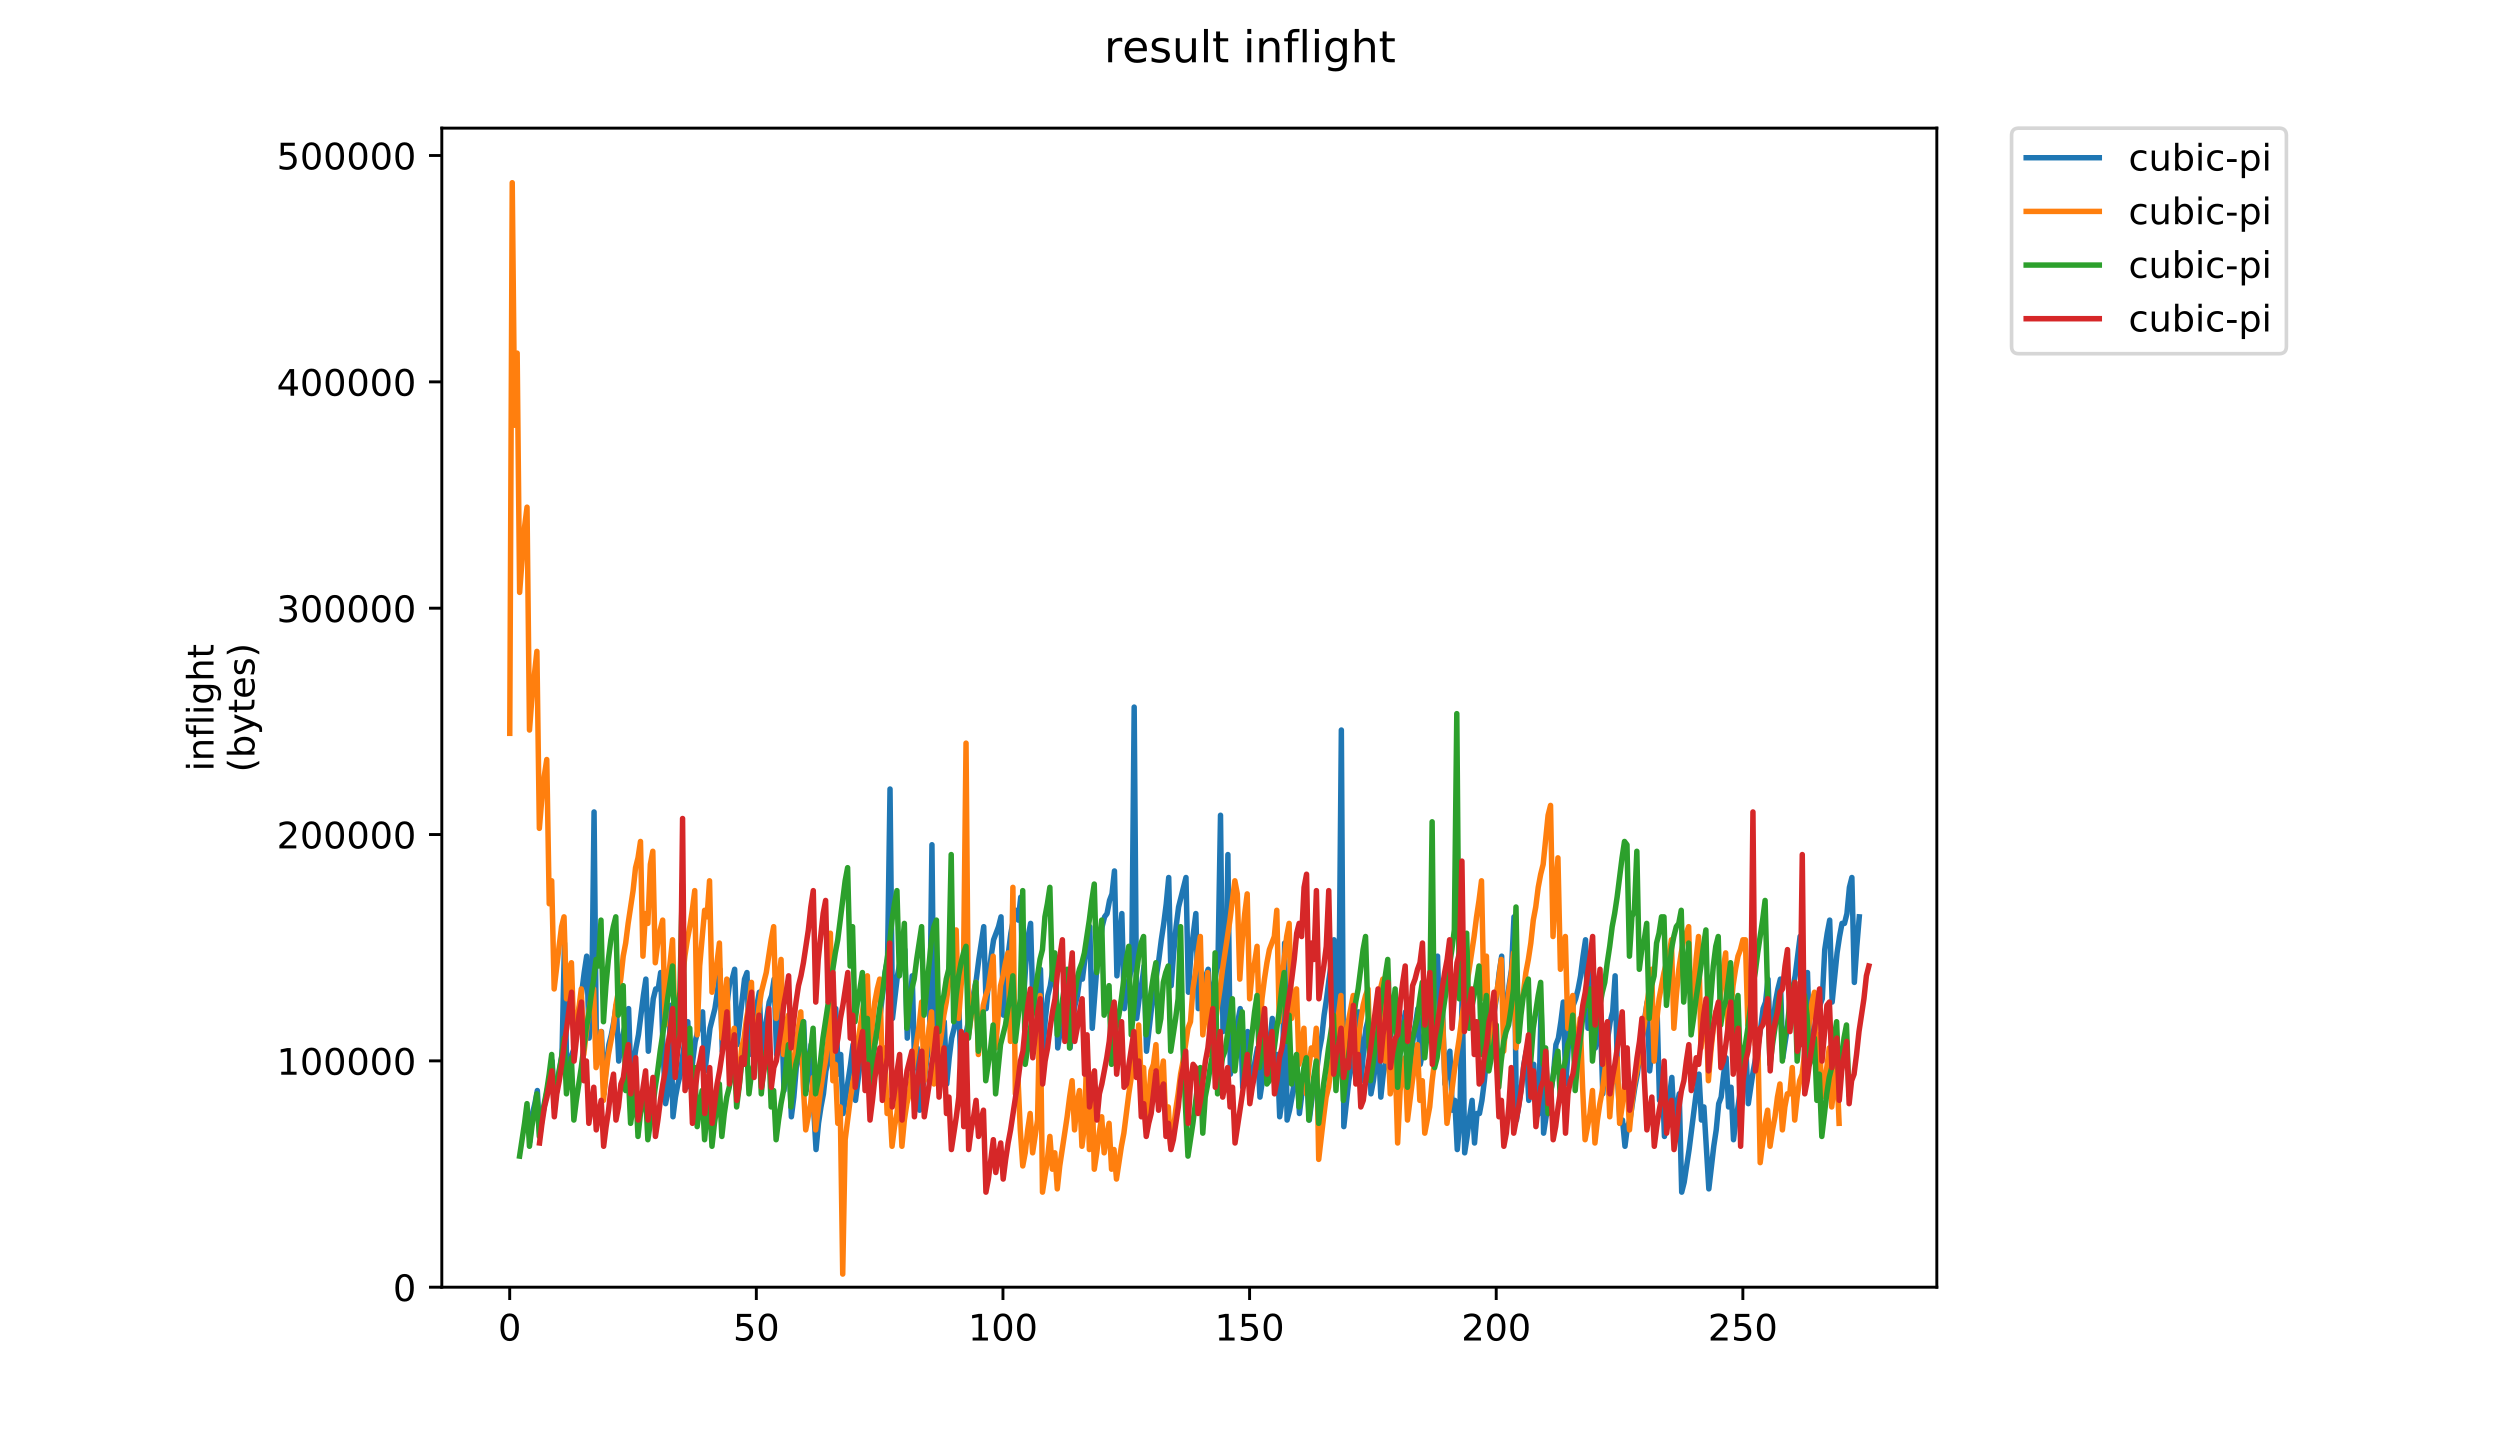 <?xml version="1.0" encoding="utf-8" standalone="no"?>
<!DOCTYPE svg PUBLIC "-//W3C//DTD SVG 1.1//EN"
  "http://www.w3.org/Graphics/SVG/1.1/DTD/svg11.dtd">
<!-- Created with matplotlib (https://matplotlib.org/) -->
<svg height="396pt" version="1.1" viewBox="0 0 684 396" width="684pt" xmlns="http://www.w3.org/2000/svg" xmlns:xlink="http://www.w3.org/1999/xlink">
 <defs>
  <style type="text/css">
*{stroke-linecap:butt;stroke-linejoin:round;}
  </style>
 </defs>
 <g id="figure_1">
  <g id="patch_1">
   <path d="M 0 396 
L 684 396 
L 684 0 
L 0 0 
z
" style="fill:#ffffff;"/>
  </g>
  <g id="axes_1">
   <g id="patch_2">
    <path d="M 120.879 352.174 
L 529.913 352.174 
L 529.913 35.062 
L 120.879 35.062 
z
" style="fill:#ffffff;"/>
   </g>
   <g id="matplotlib.axis_1">
    <g id="xtick_1">
     <g id="line2d_1">
      <defs>
       <path d="M 0 0 
L 0 3.5 
" id="m19ca9f4dc2" style="stroke:#000000;stroke-width:0.8;"/>
      </defs>
      <g>
       <use style="stroke:#000000;stroke-width:0.8;" x="139.454" xlink:href="#m19ca9f4dc2" y="352.174"/>
      </g>
     </g>
     <g id="text_1">
      <!-- 0 -->
      <defs>
       <path d="M 31.781 66.406 
Q 24.172 66.406 20.328 58.906 
Q 16.5 51.422 16.5 36.375 
Q 16.5 21.391 20.328 13.891 
Q 24.172 6.391 31.781 6.391 
Q 39.453 6.391 43.281 13.891 
Q 47.125 21.391 47.125 36.375 
Q 47.125 51.422 43.281 58.906 
Q 39.453 66.406 31.781 66.406 
z
M 31.781 74.219 
Q 44.047 74.219 50.516 64.516 
Q 56.984 54.828 56.984 36.375 
Q 56.984 17.969 50.516 8.266 
Q 44.047 -1.422 31.781 -1.422 
Q 19.531 -1.422 13.062 8.266 
Q 6.594 17.969 6.594 36.375 
Q 6.594 54.828 13.062 64.516 
Q 19.531 74.219 31.781 74.219 
z
" id="DejaVuSans-48"/>
      </defs>
      <g transform="translate(136.272 366.773)scale(0.1 -0.1)">
       <use xlink:href="#DejaVuSans-48"/>
      </g>
     </g>
    </g>
    <g id="xtick_2">
     <g id="line2d_2">
      <g>
       <use style="stroke:#000000;stroke-width:0.8;" x="206.932" xlink:href="#m19ca9f4dc2" y="352.174"/>
      </g>
     </g>
     <g id="text_2">
      <!-- 50 -->
      <defs>
       <path d="M 10.797 72.906 
L 49.516 72.906 
L 49.516 64.594 
L 19.828 64.594 
L 19.828 46.734 
Q 21.969 47.469 24.109 47.828 
Q 26.266 48.188 28.422 48.188 
Q 40.625 48.188 47.75 41.5 
Q 54.891 34.812 54.891 23.391 
Q 54.891 11.625 47.562 5.094 
Q 40.234 -1.422 26.906 -1.422 
Q 22.312 -1.422 17.547 -0.641 
Q 12.797 0.141 7.719 1.703 
L 7.719 11.625 
Q 12.109 9.234 16.797 8.062 
Q 21.484 6.891 26.703 6.891 
Q 35.156 6.891 40.078 11.328 
Q 45.016 15.766 45.016 23.391 
Q 45.016 31 40.078 35.438 
Q 35.156 39.891 26.703 39.891 
Q 22.75 39.891 18.812 39.016 
Q 14.891 38.141 10.797 36.281 
z
" id="DejaVuSans-53"/>
      </defs>
      <g transform="translate(200.569 366.773)scale(0.1 -0.1)">
       <use xlink:href="#DejaVuSans-53"/>
       <use x="63.623" xlink:href="#DejaVuSans-48"/>
      </g>
     </g>
    </g>
    <g id="xtick_3">
     <g id="line2d_3">
      <g>
       <use style="stroke:#000000;stroke-width:0.8;" x="274.41" xlink:href="#m19ca9f4dc2" y="352.174"/>
      </g>
     </g>
     <g id="text_3">
      <!-- 100 -->
      <defs>
       <path d="M 12.406 8.297 
L 28.516 8.297 
L 28.516 63.922 
L 10.984 60.406 
L 10.984 69.391 
L 28.422 72.906 
L 38.281 72.906 
L 38.281 8.297 
L 54.391 8.297 
L 54.391 0 
L 12.406 0 
z
" id="DejaVuSans-49"/>
      </defs>
      <g transform="translate(264.866 366.773)scale(0.1 -0.1)">
       <use xlink:href="#DejaVuSans-49"/>
       <use x="63.623" xlink:href="#DejaVuSans-48"/>
       <use x="127.246" xlink:href="#DejaVuSans-48"/>
      </g>
     </g>
    </g>
    <g id="xtick_4">
     <g id="line2d_4">
      <g>
       <use style="stroke:#000000;stroke-width:0.8;" x="341.888" xlink:href="#m19ca9f4dc2" y="352.174"/>
      </g>
     </g>
     <g id="text_4">
      <!-- 150 -->
      <g transform="translate(332.344 366.773)scale(0.1 -0.1)">
       <use xlink:href="#DejaVuSans-49"/>
       <use x="63.623" xlink:href="#DejaVuSans-53"/>
       <use x="127.246" xlink:href="#DejaVuSans-48"/>
      </g>
     </g>
    </g>
    <g id="xtick_5">
     <g id="line2d_5">
      <g>
       <use style="stroke:#000000;stroke-width:0.8;" x="409.366" xlink:href="#m19ca9f4dc2" y="352.174"/>
      </g>
     </g>
     <g id="text_5">
      <!-- 200 -->
      <defs>
       <path d="M 19.188 8.297 
L 53.609 8.297 
L 53.609 0 
L 7.328 0 
L 7.328 8.297 
Q 12.938 14.109 22.625 23.891 
Q 32.328 33.688 34.812 36.531 
Q 39.547 41.844 41.422 45.531 
Q 43.312 49.219 43.312 52.781 
Q 43.312 58.594 39.234 62.25 
Q 35.156 65.922 28.609 65.922 
Q 23.969 65.922 18.812 64.312 
Q 13.672 62.703 7.812 59.422 
L 7.812 69.391 
Q 13.766 71.781 18.938 73 
Q 24.125 74.219 28.422 74.219 
Q 39.75 74.219 46.484 68.547 
Q 53.219 62.891 53.219 53.422 
Q 53.219 48.922 51.531 44.891 
Q 49.859 40.875 45.406 35.406 
Q 44.188 33.984 37.641 27.219 
Q 31.109 20.453 19.188 8.297 
z
" id="DejaVuSans-50"/>
      </defs>
      <g transform="translate(399.823 366.773)scale(0.1 -0.1)">
       <use xlink:href="#DejaVuSans-50"/>
       <use x="63.623" xlink:href="#DejaVuSans-48"/>
       <use x="127.246" xlink:href="#DejaVuSans-48"/>
      </g>
     </g>
    </g>
    <g id="xtick_6">
     <g id="line2d_6">
      <g>
       <use style="stroke:#000000;stroke-width:0.8;" x="476.845" xlink:href="#m19ca9f4dc2" y="352.174"/>
      </g>
     </g>
     <g id="text_6">
      <!-- 250 -->
      <g transform="translate(467.301 366.773)scale(0.1 -0.1)">
       <use xlink:href="#DejaVuSans-50"/>
       <use x="63.623" xlink:href="#DejaVuSans-53"/>
       <use x="127.246" xlink:href="#DejaVuSans-48"/>
      </g>
     </g>
    </g>
   </g>
   <g id="matplotlib.axis_2">
    <g id="ytick_1">
     <g id="line2d_7">
      <defs>
       <path d="M 0 0 
L -3.5 0 
" id="m61879810d5" style="stroke:#000000;stroke-width:0.8;"/>
      </defs>
      <g>
       <use style="stroke:#000000;stroke-width:0.8;" x="120.879" xlink:href="#m61879810d5" y="352.174"/>
      </g>
     </g>
     <g id="text_7">
      <!-- 0 -->
      <g transform="translate(107.516 355.973)scale(0.1 -0.1)">
       <use xlink:href="#DejaVuSans-48"/>
      </g>
     </g>
    </g>
    <g id="ytick_2">
     <g id="line2d_8">
      <g>
       <use style="stroke:#000000;stroke-width:0.8;" x="120.879" xlink:href="#m61879810d5" y="290.249"/>
      </g>
     </g>
     <g id="text_8">
      <!-- 100000 -->
      <g transform="translate(75.704 294.048)scale(0.1 -0.1)">
       <use xlink:href="#DejaVuSans-49"/>
       <use x="63.623" xlink:href="#DejaVuSans-48"/>
       <use x="127.246" xlink:href="#DejaVuSans-48"/>
       <use x="190.869" xlink:href="#DejaVuSans-48"/>
       <use x="254.492" xlink:href="#DejaVuSans-48"/>
       <use x="318.115" xlink:href="#DejaVuSans-48"/>
      </g>
     </g>
    </g>
    <g id="ytick_3">
     <g id="line2d_9">
      <g>
       <use style="stroke:#000000;stroke-width:0.8;" x="120.879" xlink:href="#m61879810d5" y="228.323"/>
      </g>
     </g>
     <g id="text_9">
      <!-- 200000 -->
      <g transform="translate(75.704 232.122)scale(0.1 -0.1)">
       <use xlink:href="#DejaVuSans-50"/>
       <use x="63.623" xlink:href="#DejaVuSans-48"/>
       <use x="127.246" xlink:href="#DejaVuSans-48"/>
       <use x="190.869" xlink:href="#DejaVuSans-48"/>
       <use x="254.492" xlink:href="#DejaVuSans-48"/>
       <use x="318.115" xlink:href="#DejaVuSans-48"/>
      </g>
     </g>
    </g>
    <g id="ytick_4">
     <g id="line2d_10">
      <g>
       <use style="stroke:#000000;stroke-width:0.8;" x="120.879" xlink:href="#m61879810d5" y="166.397"/>
      </g>
     </g>
     <g id="text_10">
      <!-- 300000 -->
      <defs>
       <path d="M 40.578 39.312 
Q 47.656 37.797 51.625 33 
Q 55.609 28.219 55.609 21.188 
Q 55.609 10.406 48.188 4.484 
Q 40.766 -1.422 27.094 -1.422 
Q 22.516 -1.422 17.656 -0.516 
Q 12.797 0.391 7.625 2.203 
L 7.625 11.719 
Q 11.719 9.328 16.594 8.109 
Q 21.484 6.891 26.812 6.891 
Q 36.078 6.891 40.938 10.547 
Q 45.797 14.203 45.797 21.188 
Q 45.797 27.641 41.281 31.266 
Q 36.766 34.906 28.719 34.906 
L 20.219 34.906 
L 20.219 43.016 
L 29.109 43.016 
Q 36.375 43.016 40.234 45.922 
Q 44.094 48.828 44.094 54.297 
Q 44.094 59.906 40.109 62.906 
Q 36.141 65.922 28.719 65.922 
Q 24.656 65.922 20.016 65.031 
Q 15.375 64.156 9.812 62.312 
L 9.812 71.094 
Q 15.438 72.656 20.344 73.438 
Q 25.25 74.219 29.594 74.219 
Q 40.828 74.219 47.359 69.109 
Q 53.906 64.016 53.906 55.328 
Q 53.906 49.266 50.438 45.094 
Q 46.969 40.922 40.578 39.312 
z
" id="DejaVuSans-51"/>
      </defs>
      <g transform="translate(75.704 170.197)scale(0.1 -0.1)">
       <use xlink:href="#DejaVuSans-51"/>
       <use x="63.623" xlink:href="#DejaVuSans-48"/>
       <use x="127.246" xlink:href="#DejaVuSans-48"/>
       <use x="190.869" xlink:href="#DejaVuSans-48"/>
       <use x="254.492" xlink:href="#DejaVuSans-48"/>
       <use x="318.115" xlink:href="#DejaVuSans-48"/>
      </g>
     </g>
    </g>
    <g id="ytick_5">
     <g id="line2d_11">
      <g>
       <use style="stroke:#000000;stroke-width:0.8;" x="120.879" xlink:href="#m61879810d5" y="104.472"/>
      </g>
     </g>
     <g id="text_11">
      <!-- 400000 -->
      <defs>
       <path d="M 37.797 64.312 
L 12.891 25.391 
L 37.797 25.391 
z
M 35.203 72.906 
L 47.609 72.906 
L 47.609 25.391 
L 58.016 25.391 
L 58.016 17.188 
L 47.609 17.188 
L 47.609 0 
L 37.797 0 
L 37.797 17.188 
L 4.891 17.188 
L 4.891 26.703 
z
" id="DejaVuSans-52"/>
      </defs>
      <g transform="translate(75.704 108.271)scale(0.1 -0.1)">
       <use xlink:href="#DejaVuSans-52"/>
       <use x="63.623" xlink:href="#DejaVuSans-48"/>
       <use x="127.246" xlink:href="#DejaVuSans-48"/>
       <use x="190.869" xlink:href="#DejaVuSans-48"/>
       <use x="254.492" xlink:href="#DejaVuSans-48"/>
       <use x="318.115" xlink:href="#DejaVuSans-48"/>
      </g>
     </g>
    </g>
    <g id="ytick_6">
     <g id="line2d_12">
      <g>
       <use style="stroke:#000000;stroke-width:0.8;" x="120.879" xlink:href="#m61879810d5" y="42.546"/>
      </g>
     </g>
     <g id="text_12">
      <!-- 500000 -->
      <g transform="translate(75.704 46.346)scale(0.1 -0.1)">
       <use xlink:href="#DejaVuSans-53"/>
       <use x="63.623" xlink:href="#DejaVuSans-48"/>
       <use x="127.246" xlink:href="#DejaVuSans-48"/>
       <use x="190.869" xlink:href="#DejaVuSans-48"/>
       <use x="254.492" xlink:href="#DejaVuSans-48"/>
       <use x="318.115" xlink:href="#DejaVuSans-48"/>
      </g>
     </g>
    </g>
    <g id="text_13">
     <!-- inflight -->
     <defs>
      <path d="M 9.422 54.688 
L 18.406 54.688 
L 18.406 0 
L 9.422 0 
z
M 9.422 75.984 
L 18.406 75.984 
L 18.406 64.594 
L 9.422 64.594 
z
" id="DejaVuSans-105"/>
      <path d="M 54.891 33.016 
L 54.891 0 
L 45.906 0 
L 45.906 32.719 
Q 45.906 40.484 42.875 44.328 
Q 39.844 48.188 33.797 48.188 
Q 26.516 48.188 22.312 43.547 
Q 18.109 38.922 18.109 30.906 
L 18.109 0 
L 9.078 0 
L 9.078 54.688 
L 18.109 54.688 
L 18.109 46.188 
Q 21.344 51.125 25.703 53.562 
Q 30.078 56 35.797 56 
Q 45.219 56 50.047 50.172 
Q 54.891 44.344 54.891 33.016 
z
" id="DejaVuSans-110"/>
      <path d="M 37.109 75.984 
L 37.109 68.5 
L 28.516 68.5 
Q 23.688 68.5 21.797 66.547 
Q 19.922 64.594 19.922 59.516 
L 19.922 54.688 
L 34.719 54.688 
L 34.719 47.703 
L 19.922 47.703 
L 19.922 0 
L 10.891 0 
L 10.891 47.703 
L 2.297 47.703 
L 2.297 54.688 
L 10.891 54.688 
L 10.891 58.5 
Q 10.891 67.625 15.141 71.797 
Q 19.391 75.984 28.609 75.984 
z
" id="DejaVuSans-102"/>
      <path d="M 9.422 75.984 
L 18.406 75.984 
L 18.406 0 
L 9.422 0 
z
" id="DejaVuSans-108"/>
      <path d="M 45.406 27.984 
Q 45.406 37.75 41.375 43.109 
Q 37.359 48.484 30.078 48.484 
Q 22.859 48.484 18.828 43.109 
Q 14.797 37.75 14.797 27.984 
Q 14.797 18.266 18.828 12.891 
Q 22.859 7.516 30.078 7.516 
Q 37.359 7.516 41.375 12.891 
Q 45.406 18.266 45.406 27.984 
z
M 54.391 6.781 
Q 54.391 -7.172 48.188 -13.984 
Q 42 -20.797 29.203 -20.797 
Q 24.469 -20.797 20.266 -20.094 
Q 16.062 -19.391 12.109 -17.922 
L 12.109 -9.188 
Q 16.062 -11.328 19.922 -12.344 
Q 23.781 -13.375 27.781 -13.375 
Q 36.625 -13.375 41.016 -8.766 
Q 45.406 -4.156 45.406 5.172 
L 45.406 9.625 
Q 42.625 4.781 38.281 2.391 
Q 33.938 0 27.875 0 
Q 17.828 0 11.672 7.656 
Q 5.516 15.328 5.516 27.984 
Q 5.516 40.672 11.672 48.328 
Q 17.828 56 27.875 56 
Q 33.938 56 38.281 53.609 
Q 42.625 51.219 45.406 46.391 
L 45.406 54.688 
L 54.391 54.688 
z
" id="DejaVuSans-103"/>
      <path d="M 54.891 33.016 
L 54.891 0 
L 45.906 0 
L 45.906 32.719 
Q 45.906 40.484 42.875 44.328 
Q 39.844 48.188 33.797 48.188 
Q 26.516 48.188 22.312 43.547 
Q 18.109 38.922 18.109 30.906 
L 18.109 0 
L 9.078 0 
L 9.078 75.984 
L 18.109 75.984 
L 18.109 46.188 
Q 21.344 51.125 25.703 53.562 
Q 30.078 56 35.797 56 
Q 45.219 56 50.047 50.172 
Q 54.891 44.344 54.891 33.016 
z
" id="DejaVuSans-104"/>
      <path d="M 18.312 70.219 
L 18.312 54.688 
L 36.812 54.688 
L 36.812 47.703 
L 18.312 47.703 
L 18.312 18.016 
Q 18.312 11.328 20.141 9.422 
Q 21.969 7.516 27.594 7.516 
L 36.812 7.516 
L 36.812 0 
L 27.594 0 
Q 17.188 0 13.234 3.875 
Q 9.281 7.766 9.281 18.016 
L 9.281 47.703 
L 2.688 47.703 
L 2.688 54.688 
L 9.281 54.688 
L 9.281 70.219 
z
" id="DejaVuSans-116"/>
     </defs>
     <g transform="translate(58.426 211.018)rotate(-90)scale(0.1 -0.1)">
      <use xlink:href="#DejaVuSans-105"/>
      <use x="27.783" xlink:href="#DejaVuSans-110"/>
      <use x="91.162" xlink:href="#DejaVuSans-102"/>
      <use x="126.367" xlink:href="#DejaVuSans-108"/>
      <use x="154.15" xlink:href="#DejaVuSans-105"/>
      <use x="181.934" xlink:href="#DejaVuSans-103"/>
      <use x="245.41" xlink:href="#DejaVuSans-104"/>
      <use x="308.789" xlink:href="#DejaVuSans-116"/>
     </g>
     <!-- (bytes) -->
     <defs>
      <path d="M 31 75.875 
Q 24.469 64.656 21.281 53.656 
Q 18.109 42.672 18.109 31.391 
Q 18.109 20.125 21.312 9.062 
Q 24.516 -2 31 -13.188 
L 23.188 -13.188 
Q 15.875 -1.703 12.234 9.375 
Q 8.594 20.453 8.594 31.391 
Q 8.594 42.281 12.203 53.312 
Q 15.828 64.359 23.188 75.875 
z
" id="DejaVuSans-40"/>
      <path d="M 48.688 27.297 
Q 48.688 37.203 44.609 42.844 
Q 40.531 48.484 33.406 48.484 
Q 26.266 48.484 22.188 42.844 
Q 18.109 37.203 18.109 27.297 
Q 18.109 17.391 22.188 11.75 
Q 26.266 6.109 33.406 6.109 
Q 40.531 6.109 44.609 11.75 
Q 48.688 17.391 48.688 27.297 
z
M 18.109 46.391 
Q 20.953 51.266 25.266 53.625 
Q 29.594 56 35.594 56 
Q 45.562 56 51.781 48.094 
Q 58.016 40.188 58.016 27.297 
Q 58.016 14.406 51.781 6.484 
Q 45.562 -1.422 35.594 -1.422 
Q 29.594 -1.422 25.266 0.953 
Q 20.953 3.328 18.109 8.203 
L 18.109 0 
L 9.078 0 
L 9.078 75.984 
L 18.109 75.984 
z
" id="DejaVuSans-98"/>
      <path d="M 32.172 -5.078 
Q 28.375 -14.844 24.75 -17.812 
Q 21.141 -20.797 15.094 -20.797 
L 7.906 -20.797 
L 7.906 -13.281 
L 13.188 -13.281 
Q 16.891 -13.281 18.938 -11.516 
Q 21 -9.766 23.484 -3.219 
L 25.094 0.875 
L 2.984 54.688 
L 12.5 54.688 
L 29.594 11.922 
L 46.688 54.688 
L 56.203 54.688 
z
" id="DejaVuSans-121"/>
      <path d="M 56.203 29.594 
L 56.203 25.203 
L 14.891 25.203 
Q 15.484 15.922 20.484 11.062 
Q 25.484 6.203 34.422 6.203 
Q 39.594 6.203 44.453 7.469 
Q 49.312 8.734 54.109 11.281 
L 54.109 2.781 
Q 49.266 0.734 44.188 -0.344 
Q 39.109 -1.422 33.891 -1.422 
Q 20.797 -1.422 13.156 6.188 
Q 5.516 13.812 5.516 26.812 
Q 5.516 40.234 12.766 48.109 
Q 20.016 56 32.328 56 
Q 43.359 56 49.781 48.891 
Q 56.203 41.797 56.203 29.594 
z
M 47.219 32.234 
Q 47.125 39.594 43.094 43.984 
Q 39.062 48.391 32.422 48.391 
Q 24.906 48.391 20.391 44.141 
Q 15.875 39.891 15.188 32.172 
z
" id="DejaVuSans-101"/>
      <path d="M 44.281 53.078 
L 44.281 44.578 
Q 40.484 46.531 36.375 47.5 
Q 32.281 48.484 27.875 48.484 
Q 21.188 48.484 17.844 46.438 
Q 14.5 44.391 14.5 40.281 
Q 14.5 37.156 16.891 35.375 
Q 19.281 33.594 26.516 31.984 
L 29.594 31.297 
Q 39.156 29.25 43.188 25.516 
Q 47.219 21.781 47.219 15.094 
Q 47.219 7.469 41.188 3.016 
Q 35.156 -1.422 24.609 -1.422 
Q 20.219 -1.422 15.453 -0.562 
Q 10.688 0.297 5.422 2 
L 5.422 11.281 
Q 10.406 8.688 15.234 7.391 
Q 20.062 6.109 24.812 6.109 
Q 31.156 6.109 34.562 8.281 
Q 37.984 10.453 37.984 14.406 
Q 37.984 18.062 35.516 20.016 
Q 33.062 21.969 24.703 23.781 
L 21.578 24.516 
Q 13.234 26.266 9.516 29.906 
Q 5.812 33.547 5.812 39.891 
Q 5.812 47.609 11.281 51.797 
Q 16.75 56 26.812 56 
Q 31.781 56 36.172 55.266 
Q 40.578 54.547 44.281 53.078 
z
" id="DejaVuSans-115"/>
      <path d="M 8.016 75.875 
L 15.828 75.875 
Q 23.141 64.359 26.781 53.312 
Q 30.422 42.281 30.422 31.391 
Q 30.422 20.453 26.781 9.375 
Q 23.141 -1.703 15.828 -13.188 
L 8.016 -13.188 
Q 14.5 -2 17.703 9.062 
Q 20.906 20.125 20.906 31.391 
Q 20.906 42.672 17.703 53.656 
Q 14.5 64.656 8.016 75.875 
z
" id="DejaVuSans-41"/>
     </defs>
     <g transform="translate(69.624 211.295)rotate(-90)scale(0.1 -0.1)">
      <use xlink:href="#DejaVuSans-40"/>
      <use x="39.014" xlink:href="#DejaVuSans-98"/>
      <use x="102.49" xlink:href="#DejaVuSans-121"/>
      <use x="161.67" xlink:href="#DejaVuSans-116"/>
      <use x="200.879" xlink:href="#DejaVuSans-101"/>
      <use x="262.402" xlink:href="#DejaVuSans-115"/>
      <use x="314.502" xlink:href="#DejaVuSans-41"/>
     </g>
    </g>
   </g>
   <g id="line2d_13">
    <path clip-path="url(#p2267134e7e)" d="M 144.991 311.823 
L 145.666 304.65 
L 146.34 301.96 
L 147.015 298.373 
L 147.69 310.927 
L 148.365 305.547 
L 150.389 294.787 
L 151.064 290.303 
L 151.739 302.857 
L 152.413 297.477 
L 153.763 288.51 
L 154.438 258.023 
L 155.113 296.58 
L 155.787 292.993 
L 156.462 288.51 
L 157.137 286.716 
L 157.812 282.233 
L 158.486 275.956 
L 159.161 271.473 
L 159.836 266.093 
L 160.511 261.609 
L 161.186 284.026 
L 161.86 276.853 
L 162.535 222.155 
L 163.21 290.303 
L 163.885 284.923 
L 164.559 282.233 
L 165.234 299.27 
L 165.909 291.2 
L 166.584 285.82 
L 167.259 283.13 
L 167.933 279.543 
L 168.608 275.059 
L 169.283 290.303 
L 169.958 285.82 
L 170.632 282.233 
L 171.307 279.543 
L 171.982 275.956 
L 172.657 296.58 
L 173.332 291.2 
L 174.006 286.716 
L 174.681 283.13 
L 176.031 272.369 
L 176.706 267.886 
L 177.38 287.613 
L 178.73 273.266 
L 179.405 270.576 
L 180.079 270.576 
L 180.754 266.093 
L 181.429 287.613 
L 182.104 301.96 
L 182.779 298.373 
L 183.453 275.059 
L 184.128 305.547 
L 184.803 300.167 
L 185.478 296.58 
L 186.152 293.89 
L 186.827 288.51 
L 188.177 279.543 
L 188.852 297.477 
L 189.526 290.303 
L 190.201 284.923 
L 192.226 276.853 
L 192.9 292.993 
L 194.25 281.336 
L 195.599 275.956 
L 196.274 271.473 
L 196.949 265.196 
L 197.624 287.613 
L 198.973 274.163 
L 199.648 268.783 
L 200.323 267.886 
L 200.998 265.196 
L 201.672 285.82 
L 203.697 267.886 
L 204.372 266.093 
L 205.046 288.51 
L 205.721 284.026 
L 206.396 281.336 
L 207.071 275.059 
L 207.746 271.473 
L 208.42 289.406 
L 209.095 282.233 
L 209.77 278.646 
L 210.445 274.163 
L 211.119 272.369 
L 211.794 267.886 
L 212.469 288.51 
L 213.144 281.336 
L 213.819 275.956 
L 214.493 298.373 
L 215.168 292.096 
L 215.843 288.51 
L 216.518 305.547 
L 217.192 300.167 
L 217.867 292.096 
L 218.542 289.406 
L 219.217 284.923 
L 219.892 279.543 
L 220.566 298.373 
L 221.241 291.2 
L 221.916 285.82 
L 222.591 302.857 
L 223.265 314.514 
L 223.94 307.34 
L 224.615 302.857 
L 225.29 299.27 
L 225.965 292.993 
L 226.639 290.303 
L 227.989 281.336 
L 228.664 275.956 
L 229.339 293.89 
L 230.013 288.51 
L 230.688 304.65 
L 232.712 291.2 
L 233.387 285.82 
L 234.062 301.063 
L 235.412 290.303 
L 236.086 287.613 
L 236.761 284.026 
L 237.436 279.543 
L 238.111 295.683 
L 238.785 287.613 
L 240.135 282.233 
L 240.81 277.75 
L 242.159 266.093 
L 242.834 262.506 
L 243.509 215.878 
L 244.184 278.646 
L 245.533 266.989 
L 246.883 259.816 
L 247.558 259.816 
L 248.232 284.026 
L 249.582 266.989 
L 250.257 292.096 
L 250.932 286.716 
L 251.606 303.753 
L 252.281 298.373 
L 252.956 294.787 
L 253.631 289.406 
L 254.305 284.923 
L 254.98 231.122 
L 255.655 295.683 
L 256.33 288.51 
L 257.005 285.82 
L 257.679 285.82 
L 258.354 279.543 
L 259.029 296.58 
L 259.704 289.406 
L 260.379 284.026 
L 261.053 281.336 
L 261.728 277.75 
L 262.403 276.853 
L 263.078 299.27 
L 263.752 289.406 
L 264.427 282.233 
L 265.102 278.646 
L 265.777 275.956 
L 266.452 271.473 
L 267.126 267.886 
L 267.801 262.506 
L 269.151 253.539 
L 269.825 275.956 
L 270.5 267.886 
L 271.175 261.609 
L 271.85 257.126 
L 273.199 253.539 
L 273.874 250.849 
L 274.549 277.75 
L 275.898 260.713 
L 276.573 255.332 
L 277.248 251.746 
L 277.923 249.056 
L 278.598 251.746 
L 279.272 245.469 
L 279.947 275.059 
L 280.622 264.299 
L 281.297 256.229 
L 281.972 252.642 
L 282.646 276.853 
L 283.321 273.266 
L 283.996 268.783 
L 284.671 265.196 
L 285.345 287.613 
L 286.02 278.646 
L 286.695 272.369 
L 287.37 269.679 
L 288.045 265.196 
L 288.719 261.609 
L 289.394 286.716 
L 290.069 282.233 
L 290.744 276.853 
L 291.418 273.266 
L 292.093 268.783 
L 292.768 286.716 
L 293.443 279.543 
L 294.118 275.059 
L 294.792 272.369 
L 295.467 266.989 
L 296.142 267.886 
L 296.817 262.506 
L 297.492 258.919 
L 298.166 253.539 
L 298.841 281.336 
L 300.191 263.403 
L 300.865 258.919 
L 301.54 253.539 
L 302.215 250.849 
L 302.89 249.952 
L 303.565 246.366 
L 304.239 244.572 
L 304.914 238.296 
L 305.589 266.989 
L 306.264 257.126 
L 306.938 249.952 
L 307.613 275.956 
L 308.288 271.473 
L 309.638 264.299 
L 310.312 193.461 
L 310.987 278.646 
L 311.662 273.266 
L 312.337 269.679 
L 313.012 264.299 
L 313.686 287.613 
L 315.036 275.956 
L 315.711 272.369 
L 316.385 266.989 
L 317.06 262.506 
L 317.735 257.126 
L 318.41 252.642 
L 319.085 247.262 
L 319.759 240.089 
L 320.434 269.679 
L 321.109 260.713 
L 321.784 253.539 
L 322.458 248.159 
L 324.483 240.089 
L 325.158 271.473 
L 325.832 260.713 
L 327.182 249.952 
L 327.857 275.956 
L 328.531 275.059 
L 329.206 267.886 
L 329.881 266.989 
L 330.556 265.196 
L 331.231 279.543 
L 331.905 270.576 
L 332.58 266.989 
L 333.255 262.506 
L 333.93 223.052 
L 334.605 282.233 
L 335.279 279.543 
L 335.954 233.812 
L 336.629 293.89 
L 337.304 290.303 
L 337.978 285.82 
L 338.653 279.543 
L 339.328 275.956 
L 340.003 297.477 
L 340.678 287.613 
L 341.352 282.233 
L 342.027 300.167 
L 342.702 294.787 
L 343.377 290.303 
L 344.051 286.716 
L 344.726 300.167 
L 345.401 295.683 
L 346.076 290.303 
L 347.425 284.923 
L 348.1 278.646 
L 348.775 295.683 
L 349.45 288.51 
L 350.125 305.547 
L 350.799 301.063 
L 351.474 258.023 
L 352.149 306.443 
L 352.824 303.753 
L 353.498 300.167 
L 354.848 291.2 
L 355.523 304.65 
L 356.198 299.27 
L 356.872 295.683 
L 357.547 292.993 
L 358.222 306.443 
L 358.897 301.063 
L 359.571 294.787 
L 360.246 292.993 
L 360.921 287.613 
L 361.596 284.026 
L 362.271 277.75 
L 362.945 273.266 
L 363.62 267.886 
L 364.295 263.403 
L 364.97 257.126 
L 365.645 283.13 
L 366.319 274.163 
L 366.994 199.738 
L 367.669 308.237 
L 369.018 295.683 
L 369.693 292.096 
L 370.368 286.716 
L 371.043 282.233 
L 371.718 276.853 
L 372.392 295.683 
L 373.067 287.613 
L 373.742 281.336 
L 374.417 278.646 
L 375.091 299.27 
L 375.766 295.683 
L 377.116 284.923 
L 377.791 300.167 
L 378.465 293.89 
L 379.14 290.303 
L 379.815 285.82 
L 380.49 283.13 
L 381.164 278.646 
L 381.839 273.266 
L 382.514 294.787 
L 383.189 285.82 
L 383.864 280.44 
L 384.538 276.853 
L 385.213 295.683 
L 386.563 284.923 
L 387.912 275.956 
L 388.587 291.2 
L 389.262 287.613 
L 389.937 281.336 
L 390.611 279.543 
L 391.286 276.853 
L 391.961 273.266 
L 393.311 261.609 
L 393.985 284.923 
L 394.66 275.956 
L 395.335 296.58 
L 396.01 291.2 
L 396.684 287.613 
L 397.359 303.753 
L 398.034 301.063 
L 398.709 314.514 
L 399.384 307.34 
L 400.058 270.576 
L 400.733 315.41 
L 401.408 310.927 
L 402.083 305.547 
L 402.758 301.063 
L 403.432 312.72 
L 404.107 304.65 
L 404.782 304.65 
L 405.457 301.063 
L 406.131 295.683 
L 406.806 288.51 
L 407.481 286.716 
L 408.156 281.336 
L 409.505 272.369 
L 410.18 266.093 
L 410.855 261.609 
L 411.53 284.923 
L 412.204 275.956 
L 412.879 269.679 
L 413.554 265.196 
L 414.229 250.849 
L 414.904 306.443 
L 416.253 297.477 
L 416.928 291.2 
L 417.603 287.613 
L 418.278 301.063 
L 418.952 296.58 
L 419.627 291.2 
L 420.302 305.547 
L 420.977 304.65 
L 421.651 275.059 
L 422.326 310.03 
L 423.001 305.547 
L 423.676 302.857 
L 425.025 293.89 
L 425.7 285.82 
L 426.375 284.026 
L 427.05 279.543 
L 427.724 274.163 
L 428.399 296.58 
L 429.074 286.716 
L 429.749 279.543 
L 430.424 275.059 
L 431.098 273.266 
L 431.773 270.576 
L 432.448 266.989 
L 433.123 261.609 
L 433.797 257.126 
L 434.472 281.336 
L 435.147 272.369 
L 435.822 265.196 
L 436.497 286.716 
L 437.171 283.13 
L 437.846 277.75 
L 438.521 299.27 
L 439.196 289.406 
L 439.871 284.026 
L 440.545 279.543 
L 441.22 276.853 
L 441.895 266.989 
L 442.57 294.787 
L 443.244 307.34 
L 443.919 306.443 
L 444.594 313.617 
L 445.269 308.237 
L 445.944 306.443 
L 447.293 297.477 
L 447.968 293.89 
L 448.643 288.51 
L 449.317 284.026 
L 449.992 278.646 
L 450.667 274.163 
L 451.342 292.993 
L 452.691 280.44 
L 453.366 275.956 
L 454.041 301.063 
L 454.716 292.993 
L 455.391 310.927 
L 456.065 302.857 
L 456.74 300.167 
L 457.415 294.787 
L 458.09 308.237 
L 458.764 302.857 
L 459.439 299.27 
L 460.114 326.17 
L 460.789 323.48 
L 462.138 314.514 
L 464.163 298.373 
L 464.837 293.89 
L 465.512 306.443 
L 466.187 302.857 
L 467.537 325.274 
L 468.886 313.617 
L 469.561 309.133 
L 470.236 301.96 
L 470.911 300.167 
L 471.585 293.89 
L 472.26 289.406 
L 472.935 302.857 
L 473.61 297.477 
L 474.284 311.823 
L 474.959 306.443 
L 476.309 297.477 
L 477.658 286.716 
L 478.333 301.96 
L 479.683 292.993 
L 481.032 285.82 
L 481.707 281.336 
L 482.382 275.956 
L 483.057 274.163 
L 483.731 267.886 
L 484.406 286.716 
L 485.756 274.163 
L 486.43 270.576 
L 487.105 267.886 
L 487.78 289.406 
L 489.804 275.956 
L 490.479 270.576 
L 491.154 266.989 
L 492.504 256.229 
L 493.178 285.82 
L 493.853 274.163 
L 494.528 266.093 
L 495.203 288.51 
L 496.552 281.336 
L 497.227 275.059 
L 497.902 275.059 
L 498.577 273.266 
L 499.251 259.816 
L 499.926 255.332 
L 500.601 251.746 
L 501.276 274.163 
L 502.625 260.713 
L 503.3 256.229 
L 503.975 252.642 
L 504.65 252.642 
L 505.324 249.952 
L 505.999 242.779 
L 506.674 240.089 
L 507.349 268.783 
L 508.024 258.919 
L 508.698 250.849 
L 508.698 250.849 
" style="fill:none;stroke:#1f77b4;stroke-linecap:square;stroke-width:1.5;"/>
   </g>
   <g id="line2d_14">
    <path clip-path="url(#p2267134e7e)" d="M 139.471 200.635 
L 140.146 49.992 
L 140.821 116.347 
L 141.495 96.62 
L 142.17 162.078 
L 143.52 144.144 
L 144.195 138.764 
L 144.869 199.738 
L 145.544 190.771 
L 146.894 178.218 
L 147.568 226.639 
L 148.243 218.569 
L 148.918 212.292 
L 149.593 207.808 
L 150.268 247.262 
L 150.942 240.986 
L 151.617 270.576 
L 152.967 258.919 
L 153.641 253.539 
L 154.316 250.849 
L 154.991 273.266 
L 155.666 265.196 
L 156.341 263.403 
L 157.015 283.13 
L 157.69 280.44 
L 158.365 275.956 
L 159.04 270.576 
L 159.715 288.51 
L 161.064 276.853 
L 161.739 273.266 
L 162.414 270.576 
L 163.088 292.096 
L 163.763 288.51 
L 164.438 282.233 
L 165.113 301.063 
L 165.788 293.89 
L 166.462 288.51 
L 167.812 281.336 
L 168.487 275.059 
L 169.836 267.886 
L 170.511 261.609 
L 171.186 258.023 
L 171.861 252.642 
L 173.21 243.676 
L 173.885 237.399 
L 174.56 234.709 
L 175.235 230.225 
L 175.909 261.609 
L 176.584 249.952 
L 177.259 252.642 
L 177.934 236.502 
L 178.608 232.915 
L 179.283 263.403 
L 179.958 258.023 
L 180.633 254.436 
L 181.308 251.746 
L 181.982 280.44 
L 182.657 269.679 
L 184.007 257.126 
L 184.681 281.336 
L 185.356 277.75 
L 186.031 272.369 
L 186.706 267.886 
L 187.381 261.609 
L 188.055 257.126 
L 188.73 253.539 
L 189.405 249.056 
L 190.08 243.676 
L 190.754 283.13 
L 191.429 264.299 
L 192.779 249.056 
L 193.454 250.849 
L 194.128 240.986 
L 194.803 271.473 
L 195.478 266.989 
L 196.153 263.403 
L 196.828 258.023 
L 197.502 284.026 
L 198.177 274.163 
L 198.852 267.886 
L 199.527 290.303 
L 200.201 284.923 
L 200.876 281.336 
L 201.551 299.27 
L 202.226 294.787 
L 202.901 286.716 
L 203.575 284.026 
L 204.25 278.646 
L 204.925 275.059 
L 205.6 268.783 
L 206.274 291.2 
L 207.624 275.956 
L 208.299 271.473 
L 209.648 266.093 
L 210.998 257.126 
L 211.673 253.539 
L 212.348 278.646 
L 213.022 268.783 
L 213.697 262.506 
L 214.372 288.51 
L 215.047 281.336 
L 215.721 277.75 
L 216.396 298.373 
L 217.746 286.716 
L 218.421 281.336 
L 219.095 276.853 
L 219.77 296.58 
L 220.445 309.133 
L 221.794 301.96 
L 222.469 294.787 
L 223.144 309.133 
L 224.494 298.373 
L 225.168 293.89 
L 225.843 290.303 
L 226.518 284.923 
L 227.193 255.332 
L 227.868 295.683 
L 228.542 291.2 
L 229.217 307.34 
L 229.892 302.857 
L 230.567 348.587 
L 231.241 311.823 
L 232.591 301.063 
L 233.266 296.58 
L 233.941 292.993 
L 234.615 285.82 
L 236.64 272.369 
L 237.314 266.989 
L 237.989 286.716 
L 239.339 274.163 
L 240.014 270.576 
L 240.688 267.886 
L 241.363 291.2 
L 242.038 286.716 
L 242.713 304.65 
L 243.387 301.063 
L 244.062 313.617 
L 244.737 308.237 
L 245.412 304.65 
L 246.087 297.477 
L 246.761 313.617 
L 247.436 306.443 
L 248.111 301.96 
L 248.786 299.27 
L 249.461 293.89 
L 251.485 280.44 
L 252.16 274.163 
L 252.834 295.683 
L 253.509 287.613 
L 254.184 281.336 
L 254.859 276.853 
L 255.534 296.58 
L 256.208 292.993 
L 256.883 287.613 
L 257.558 283.13 
L 258.233 277.75 
L 258.907 274.163 
L 259.582 268.783 
L 260.257 264.299 
L 260.932 258.919 
L 261.607 254.436 
L 262.281 278.646 
L 262.956 269.679 
L 263.631 263.403 
L 264.306 203.325 
L 264.981 283.13 
L 265.655 278.646 
L 266.33 273.266 
L 267.005 268.783 
L 267.68 288.51 
L 269.029 275.059 
L 269.704 272.369 
L 270.379 270.576 
L 271.728 261.609 
L 272.403 286.716 
L 273.753 269.679 
L 274.427 266.989 
L 275.102 263.403 
L 275.777 260.713 
L 276.452 284.923 
L 277.127 242.779 
L 277.801 299.27 
L 278.476 293.89 
L 279.151 309.133 
L 279.826 318.997 
L 280.501 315.41 
L 281.175 309.133 
L 281.85 304.65 
L 282.525 315.41 
L 283.874 306.443 
L 284.549 272.369 
L 285.224 326.17 
L 286.574 317.204 
L 287.248 310.927 
L 287.923 319.894 
L 288.598 315.41 
L 289.273 325.274 
L 289.947 318.997 
L 291.972 305.547 
L 292.647 300.167 
L 293.321 295.683 
L 293.996 309.133 
L 294.671 301.96 
L 295.346 298.373 
L 296.02 313.617 
L 296.695 308.237 
L 297.37 287.613 
L 298.045 314.514 
L 298.72 293.89 
L 299.394 319.894 
L 300.069 315.41 
L 300.744 310.03 
L 301.419 305.547 
L 302.094 315.41 
L 302.768 310.927 
L 303.443 307.34 
L 304.118 319.894 
L 304.793 314.514 
L 305.467 322.584 
L 306.817 313.617 
L 307.492 310.03 
L 308.841 299.27 
L 310.191 290.303 
L 310.866 291.2 
L 311.54 280.44 
L 312.215 295.683 
L 312.89 292.096 
L 313.565 307.34 
L 314.24 301.063 
L 314.914 292.993 
L 315.589 291.2 
L 316.264 285.82 
L 316.939 301.063 
L 317.614 294.787 
L 318.288 290.303 
L 318.963 307.34 
L 319.638 302.857 
L 320.313 313.617 
L 320.987 310.03 
L 321.662 303.753 
L 322.337 299.27 
L 323.012 293.89 
L 323.687 290.303 
L 325.036 281.336 
L 325.711 279.543 
L 326.386 270.576 
L 327.06 266.093 
L 327.735 260.713 
L 328.41 256.229 
L 329.085 283.13 
L 329.76 275.956 
L 330.434 266.093 
L 331.109 288.51 
L 331.784 284.026 
L 332.459 280.44 
L 333.134 275.059 
L 333.808 270.576 
L 334.483 265.196 
L 336.507 251.746 
L 337.857 240.986 
L 338.532 244.572 
L 339.207 267.886 
L 339.881 257.126 
L 340.556 249.952 
L 341.231 244.572 
L 341.906 273.266 
L 342.58 266.093 
L 343.255 263.403 
L 343.93 258.919 
L 344.605 282.233 
L 345.28 273.266 
L 345.954 267.886 
L 346.629 263.403 
L 347.304 259.816 
L 348.653 256.229 
L 349.328 249.056 
L 350.003 279.543 
L 350.678 268.783 
L 352.027 256.229 
L 352.702 252.642 
L 353.377 278.646 
L 354.052 273.266 
L 354.727 270.576 
L 355.401 291.2 
L 356.076 286.716 
L 356.751 281.336 
L 357.426 299.27 
L 358.1 292.096 
L 358.775 286.716 
L 359.45 288.51 
L 360.125 281.336 
L 360.8 317.204 
L 362.149 305.547 
L 362.824 300.167 
L 363.499 297.477 
L 364.848 286.716 
L 366.198 277.75 
L 366.873 272.369 
L 367.547 291.2 
L 368.897 279.543 
L 370.247 272.369 
L 370.921 292.993 
L 371.596 284.923 
L 372.271 279.543 
L 372.946 275.059 
L 373.62 272.369 
L 374.295 270.576 
L 374.97 293.89 
L 375.645 284.923 
L 376.994 273.266 
L 378.344 267.886 
L 379.019 290.303 
L 379.693 283.13 
L 380.368 299.27 
L 381.043 294.787 
L 381.718 289.406 
L 382.393 312.72 
L 383.067 298.373 
L 384.417 289.406 
L 385.092 306.443 
L 386.441 295.683 
L 387.116 291.2 
L 387.791 285.82 
L 388.466 301.063 
L 389.14 295.683 
L 389.815 310.03 
L 391.165 302.857 
L 391.84 295.683 
L 392.514 290.303 
L 393.189 287.613 
L 394.539 274.163 
L 395.213 292.993 
L 395.888 307.34 
L 397.238 298.373 
L 397.913 292.993 
L 399.262 284.026 
L 399.937 278.646 
L 403.311 256.229 
L 403.986 250.849 
L 404.66 246.366 
L 405.335 240.986 
L 406.01 273.266 
L 406.685 261.609 
L 407.36 285.82 
L 408.034 280.44 
L 408.709 276.853 
L 410.059 267.886 
L 410.733 262.506 
L 411.408 287.613 
L 412.083 278.646 
L 412.758 271.473 
L 413.433 266.989 
L 414.107 260.713 
L 414.782 286.716 
L 415.457 281.336 
L 416.132 275.059 
L 416.806 271.473 
L 417.481 266.093 
L 418.156 262.506 
L 418.831 258.023 
L 419.506 251.746 
L 420.18 248.159 
L 420.855 242.779 
L 421.53 239.192 
L 422.205 236.502 
L 423.554 223.052 
L 424.229 220.362 
L 424.904 256.229 
L 425.579 243.676 
L 426.253 234.709 
L 426.928 265.196 
L 428.278 256.229 
L 428.953 281.336 
L 429.627 275.956 
L 430.302 272.369 
L 430.977 294.787 
L 431.652 284.923 
L 432.326 278.646 
L 433.001 297.477 
L 433.676 311.823 
L 435.026 304.65 
L 435.7 298.373 
L 436.375 312.72 
L 437.05 306.443 
L 437.725 301.96 
L 438.4 298.373 
L 439.074 292.993 
L 439.749 288.51 
L 440.424 305.547 
L 441.099 296.58 
L 441.773 293.89 
L 442.448 289.406 
L 443.123 307.34 
L 443.798 302.857 
L 444.473 296.58 
L 445.147 293.89 
L 445.822 309.133 
L 446.497 301.96 
L 447.172 296.58 
L 448.521 289.406 
L 449.196 284.026 
L 449.871 280.44 
L 450.546 275.059 
L 451.22 270.576 
L 451.895 265.196 
L 452.57 290.303 
L 453.245 279.543 
L 453.919 273.266 
L 455.269 266.093 
L 455.944 263.403 
L 456.619 261.609 
L 457.293 257.126 
L 457.968 281.336 
L 458.643 272.369 
L 459.318 265.196 
L 459.993 260.713 
L 460.667 257.126 
L 462.017 253.539 
L 462.692 277.75 
L 463.366 275.059 
L 464.041 262.506 
L 464.716 256.229 
L 465.391 286.716 
L 466.066 279.543 
L 466.74 274.163 
L 467.415 295.683 
L 468.09 287.613 
L 468.765 281.336 
L 469.439 276.853 
L 470.114 278.646 
L 471.464 265.196 
L 472.139 260.713 
L 472.813 284.026 
L 474.163 269.679 
L 474.838 265.196 
L 475.513 261.609 
L 476.187 259.816 
L 476.862 257.126 
L 477.537 257.126 
L 478.212 280.44 
L 478.886 275.956 
L 479.561 261.609 
L 480.236 285.82 
L 480.911 282.233 
L 481.586 318.1 
L 482.935 307.34 
L 483.61 303.753 
L 484.285 313.617 
L 484.959 309.133 
L 485.634 305.547 
L 486.309 300.167 
L 486.984 296.58 
L 487.659 309.133 
L 488.333 302.857 
L 489.008 299.27 
L 489.683 299.27 
L 490.358 292.096 
L 491.033 306.443 
L 491.707 300.167 
L 492.382 295.683 
L 493.057 293.89 
L 493.732 288.51 
L 495.081 279.543 
L 495.756 274.163 
L 496.431 271.473 
L 497.106 291.2 
L 497.78 283.13 
L 498.455 300.167 
L 499.13 296.58 
L 499.805 292.096 
L 500.479 286.716 
L 501.154 302.857 
L 502.504 291.2 
L 503.179 307.34 
L 503.179 307.34 
" style="fill:none;stroke:#ff7f0e;stroke-linecap:square;stroke-width:1.5;"/>
   </g>
   <g id="line2d_15">
    <path clip-path="url(#p2267134e7e)" d="M 142.162 316.307 
L 143.512 307.34 
L 144.186 301.96 
L 144.861 313.617 
L 145.536 308.237 
L 146.886 299.27 
L 147.56 310.927 
L 148.235 305.547 
L 149.585 298.373 
L 150.259 293.89 
L 150.934 288.51 
L 151.609 302.857 
L 152.284 297.477 
L 152.959 292.993 
L 153.633 289.406 
L 154.308 284.026 
L 154.983 299.27 
L 155.658 294.787 
L 156.333 289.406 
L 157.007 306.443 
L 157.682 301.063 
L 159.032 292.096 
L 160.381 281.336 
L 161.056 277.75 
L 161.731 272.369 
L 162.406 267.886 
L 163.08 262.506 
L 163.755 264.299 
L 164.43 251.746 
L 165.105 279.543 
L 165.779 269.679 
L 166.454 262.506 
L 167.129 257.126 
L 167.804 253.539 
L 168.479 250.849 
L 169.153 277.75 
L 169.828 273.266 
L 170.503 269.679 
L 171.178 298.373 
L 171.853 292.993 
L 172.527 307.34 
L 173.202 302.857 
L 173.877 296.58 
L 174.552 310.927 
L 175.226 304.65 
L 175.901 301.063 
L 176.576 298.373 
L 177.251 311.823 
L 178.6 302.857 
L 179.275 297.477 
L 179.95 292.993 
L 180.625 287.613 
L 181.974 278.646 
L 182.649 273.266 
L 183.999 264.299 
L 184.673 284.026 
L 185.348 276.853 
L 186.023 271.473 
L 186.698 241.882 
L 187.372 289.406 
L 188.047 285.82 
L 188.722 281.336 
L 189.397 301.063 
L 190.072 292.096 
L 190.746 308.237 
L 191.421 302.857 
L 192.096 298.373 
L 192.771 311.823 
L 193.446 304.65 
L 194.12 300.167 
L 194.795 313.617 
L 195.47 307.34 
L 196.145 302.857 
L 196.819 296.58 
L 197.494 310.927 
L 198.169 304.65 
L 198.844 300.167 
L 199.519 297.477 
L 200.193 292.993 
L 200.868 287.613 
L 201.543 302.857 
L 202.218 297.477 
L 202.892 291.2 
L 203.567 289.406 
L 204.242 284.923 
L 204.917 299.27 
L 205.592 293.89 
L 206.266 291.2 
L 206.941 286.716 
L 207.616 283.13 
L 208.291 299.27 
L 208.966 292.096 
L 209.64 287.613 
L 210.315 284.923 
L 210.99 302.857 
L 211.665 298.373 
L 212.339 311.823 
L 213.014 306.443 
L 213.689 301.96 
L 214.364 298.373 
L 215.713 285.82 
L 216.388 302.857 
L 217.063 295.683 
L 217.738 291.2 
L 218.412 288.51 
L 219.087 283.13 
L 219.762 279.543 
L 220.437 299.27 
L 221.112 289.406 
L 221.786 287.613 
L 222.461 281.336 
L 223.136 299.27 
L 223.811 295.683 
L 224.486 290.303 
L 225.16 284.026 
L 227.185 270.576 
L 227.859 265.196 
L 228.534 260.713 
L 229.209 257.126 
L 231.233 240.986 
L 231.908 237.399 
L 232.583 264.299 
L 233.258 253.539 
L 233.932 279.543 
L 234.607 274.163 
L 235.282 270.576 
L 235.957 266.093 
L 236.632 287.613 
L 237.306 278.646 
L 237.981 297.477 
L 238.656 292.096 
L 239.331 285.82 
L 240.005 281.336 
L 240.68 275.956 
L 241.355 272.369 
L 242.03 266.989 
L 243.379 258.023 
L 244.054 251.746 
L 244.729 247.262 
L 245.404 243.676 
L 246.079 266.989 
L 246.753 260.713 
L 247.428 252.642 
L 248.103 281.336 
L 248.778 275.059 
L 249.452 270.576 
L 250.127 267.886 
L 250.802 262.506 
L 252.152 253.539 
L 252.826 277.75 
L 254.851 257.126 
L 255.525 253.539 
L 256.2 251.746 
L 256.875 282.233 
L 257.55 275.059 
L 258.225 272.369 
L 258.899 267.886 
L 259.574 265.196 
L 260.249 233.812 
L 260.924 279.543 
L 261.599 272.369 
L 262.273 266.989 
L 262.948 263.403 
L 263.623 260.713 
L 264.298 258.919 
L 264.972 284.026 
L 265.647 277.75 
L 266.322 275.059 
L 266.997 268.783 
L 267.672 287.613 
L 269.021 276.853 
L 269.696 295.683 
L 271.045 286.716 
L 271.72 280.44 
L 272.395 299.27 
L 273.745 285.82 
L 275.094 280.44 
L 275.769 275.956 
L 276.444 272.369 
L 277.119 266.989 
L 277.793 284.923 
L 279.143 273.266 
L 279.818 243.676 
L 280.492 291.2 
L 281.842 282.233 
L 283.192 271.473 
L 284.541 262.506 
L 285.216 259.816 
L 285.891 250.849 
L 286.565 247.262 
L 287.24 242.779 
L 287.915 267.886 
L 288.59 260.713 
L 289.265 283.13 
L 291.964 265.196 
L 292.638 286.716 
L 293.313 277.75 
L 293.988 272.369 
L 294.663 267.886 
L 295.338 265.196 
L 296.012 263.403 
L 296.687 260.713 
L 298.037 251.746 
L 298.712 246.366 
L 299.386 241.882 
L 300.061 266.093 
L 301.411 251.746 
L 302.085 277.75 
L 302.76 273.266 
L 303.435 269.679 
L 304.11 291.2 
L 304.785 286.716 
L 305.459 280.44 
L 306.134 277.75 
L 306.809 273.266 
L 308.158 262.506 
L 308.833 258.919 
L 309.508 283.13 
L 310.183 275.956 
L 310.858 266.989 
L 311.532 261.609 
L 312.207 258.023 
L 312.882 256.229 
L 313.557 283.13 
L 314.906 271.473 
L 315.581 266.989 
L 316.256 263.403 
L 316.931 282.233 
L 317.605 278.646 
L 318.28 268.783 
L 318.955 266.093 
L 319.63 264.299 
L 320.305 287.613 
L 321.654 278.646 
L 322.329 273.266 
L 323.004 253.539 
L 323.678 286.716 
L 324.353 302.857 
L 325.028 316.307 
L 326.378 307.34 
L 327.727 296.58 
L 328.402 292.096 
L 329.077 310.03 
L 329.751 300.167 
L 330.426 296.58 
L 331.101 292.096 
L 331.776 288.51 
L 332.451 260.713 
L 333.125 299.27 
L 333.8 293.89 
L 334.475 289.406 
L 335.15 287.613 
L 336.499 278.646 
L 337.174 273.266 
L 337.849 292.993 
L 339.198 280.44 
L 339.873 276.853 
L 340.548 296.58 
L 341.223 294.787 
L 343.247 276.853 
L 343.922 272.369 
L 344.597 292.096 
L 345.946 278.646 
L 346.621 296.58 
L 347.296 295.683 
L 347.971 290.303 
L 348.645 286.716 
L 349.32 281.336 
L 349.995 276.853 
L 350.67 270.576 
L 351.345 266.093 
L 352.019 284.923 
L 352.694 277.75 
L 353.369 296.58 
L 354.044 292.096 
L 354.718 288.51 
L 355.393 302.857 
L 356.068 296.58 
L 356.743 292.096 
L 357.418 289.406 
L 358.092 306.443 
L 358.767 301.063 
L 359.442 294.787 
L 360.117 290.303 
L 360.791 307.34 
L 362.141 296.58 
L 362.816 292.096 
L 363.491 286.716 
L 364.84 277.75 
L 365.515 298.373 
L 366.19 287.613 
L 366.865 284.026 
L 367.539 301.063 
L 368.889 289.406 
L 369.564 284.026 
L 370.238 279.543 
L 370.913 274.163 
L 371.588 270.576 
L 372.938 259.816 
L 373.612 256.229 
L 374.287 277.75 
L 374.962 295.683 
L 375.637 291.2 
L 376.311 285.82 
L 376.986 282.233 
L 377.661 275.956 
L 379.685 262.506 
L 380.36 283.13 
L 381.71 270.576 
L 382.384 297.477 
L 383.059 288.51 
L 384.409 279.543 
L 385.084 297.477 
L 386.433 284.026 
L 387.783 278.646 
L 388.458 273.266 
L 389.132 268.783 
L 389.807 289.406 
L 391.157 275.956 
L 391.831 224.845 
L 392.506 292.096 
L 393.181 289.406 
L 394.531 278.646 
L 395.88 269.679 
L 396.555 264.299 
L 397.23 259.816 
L 397.904 254.436 
L 398.579 195.255 
L 399.254 273.266 
L 399.929 265.196 
L 400.604 258.919 
L 401.278 255.332 
L 401.953 281.336 
L 402.628 275.956 
L 403.978 268.783 
L 404.652 264.299 
L 405.327 288.51 
L 406.002 278.646 
L 406.677 272.369 
L 407.351 292.993 
L 408.701 285.82 
L 409.376 280.44 
L 410.051 297.477 
L 410.725 290.303 
L 411.4 284.923 
L 412.075 282.233 
L 412.75 280.44 
L 413.424 275.956 
L 414.099 270.576 
L 414.774 248.159 
L 415.449 284.923 
L 416.124 277.75 
L 416.798 272.369 
L 417.473 269.679 
L 418.148 267.886 
L 418.823 290.303 
L 419.498 281.336 
L 420.847 272.369 
L 421.522 268.783 
L 422.197 291.2 
L 422.871 286.716 
L 423.546 304.65 
L 424.221 299.27 
L 425.571 290.303 
L 426.245 287.613 
L 426.92 301.063 
L 427.595 292.993 
L 428.27 290.303 
L 428.944 285.82 
L 429.619 284.026 
L 430.294 277.75 
L 430.969 298.373 
L 431.644 290.303 
L 432.318 284.923 
L 432.993 278.646 
L 433.668 275.059 
L 434.343 275.059 
L 435.017 270.576 
L 435.692 290.303 
L 436.367 283.13 
L 437.042 277.75 
L 437.717 275.059 
L 438.391 271.473 
L 439.066 268.783 
L 439.741 263.403 
L 440.416 258.919 
L 441.091 253.539 
L 441.765 249.952 
L 442.44 245.469 
L 443.79 234.709 
L 444.464 230.225 
L 445.139 231.122 
L 445.814 261.609 
L 446.489 250.849 
L 447.164 249.056 
L 447.838 232.915 
L 448.513 265.196 
L 449.188 259.816 
L 449.863 257.126 
L 450.537 252.642 
L 451.212 278.646 
L 451.887 269.679 
L 452.562 266.989 
L 453.237 258.023 
L 453.911 255.332 
L 454.586 250.849 
L 455.261 250.849 
L 455.936 275.059 
L 457.285 259.816 
L 457.96 256.229 
L 458.635 253.539 
L 459.31 252.642 
L 459.984 249.056 
L 460.659 274.163 
L 462.009 258.023 
L 462.684 283.13 
L 463.358 278.646 
L 464.033 273.266 
L 465.383 264.299 
L 466.057 258.919 
L 466.732 254.436 
L 467.407 281.336 
L 468.757 264.299 
L 469.431 258.919 
L 470.106 256.229 
L 470.781 280.44 
L 471.456 275.956 
L 472.131 274.163 
L 473.48 263.403 
L 474.155 285.82 
L 474.83 276.853 
L 475.504 272.369 
L 476.179 292.993 
L 476.854 288.51 
L 477.529 285.82 
L 478.204 281.336 
L 478.878 275.956 
L 479.553 269.679 
L 480.228 266.093 
L 480.903 260.713 
L 482.252 251.746 
L 482.927 246.366 
L 483.602 271.473 
L 484.277 291.2 
L 484.951 285.82 
L 485.626 281.336 
L 486.301 275.956 
L 486.976 271.473 
L 487.65 290.303 
L 488.325 283.13 
L 489 281.336 
L 489.675 274.163 
L 490.35 270.576 
L 491.024 268.783 
L 491.699 290.303 
L 492.374 282.233 
L 493.049 276.853 
L 493.724 272.369 
L 494.398 277.75 
L 495.073 291.2 
L 495.748 288.51 
L 496.423 284.026 
L 497.097 301.063 
L 497.772 293.89 
L 498.447 310.927 
L 499.797 299.27 
L 500.471 294.787 
L 501.146 292.096 
L 501.821 284.026 
L 502.496 279.543 
L 503.17 296.58 
L 504.52 284.026 
L 505.195 280.44 
L 505.87 299.27 
L 505.87 299.27 
" style="fill:none;stroke:#2ca02c;stroke-linecap:square;stroke-width:1.5;"/>
   </g>
   <g id="line2d_16">
    <path clip-path="url(#p2267134e7e)" d="M 147.613 312.72 
L 148.288 307.34 
L 148.963 302.857 
L 149.637 300.167 
L 150.987 292.993 
L 151.662 305.547 
L 152.336 299.27 
L 153.011 295.683 
L 153.686 291.2 
L 154.361 285.82 
L 155.036 281.336 
L 155.71 275.956 
L 156.385 271.473 
L 157.06 290.303 
L 158.409 277.75 
L 159.084 274.163 
L 159.759 295.683 
L 160.434 290.303 
L 161.109 307.34 
L 161.783 302.857 
L 162.458 297.477 
L 163.133 309.133 
L 163.808 304.65 
L 164.483 301.063 
L 165.157 313.617 
L 165.832 308.237 
L 166.507 303.753 
L 167.182 297.477 
L 167.856 293.89 
L 168.531 306.443 
L 169.206 302.857 
L 169.881 296.58 
L 170.556 294.787 
L 171.23 289.406 
L 171.905 285.82 
L 172.58 299.27 
L 173.255 293.89 
L 173.929 289.406 
L 174.604 306.443 
L 175.279 302.857 
L 175.954 297.477 
L 176.629 292.993 
L 177.303 306.443 
L 177.978 301.063 
L 178.653 294.787 
L 179.328 310.927 
L 180.003 306.443 
L 180.677 301.063 
L 181.352 296.58 
L 182.027 292.993 
L 182.702 285.82 
L 183.376 282.233 
L 184.051 275.956 
L 184.726 294.787 
L 185.401 287.613 
L 186.076 283.13 
L 186.75 223.949 
L 187.425 298.373 
L 188.775 289.406 
L 189.449 307.34 
L 190.124 299.27 
L 190.799 292.993 
L 191.474 290.303 
L 192.149 286.716 
L 192.823 304.65 
L 193.498 297.477 
L 194.173 292.096 
L 194.848 307.34 
L 196.197 296.58 
L 196.872 292.993 
L 197.547 288.51 
L 198.222 283.13 
L 198.896 276.853 
L 199.571 296.58 
L 200.246 288.51 
L 200.921 283.13 
L 201.596 301.063 
L 202.27 296.58 
L 202.945 289.406 
L 203.62 291.2 
L 204.295 280.44 
L 204.969 275.059 
L 205.644 271.473 
L 206.319 294.787 
L 206.994 283.13 
L 207.669 277.75 
L 208.343 297.477 
L 209.693 288.51 
L 210.368 275.956 
L 211.042 297.477 
L 211.717 292.096 
L 212.392 290.303 
L 213.742 281.336 
L 214.416 275.059 
L 215.091 271.473 
L 215.766 266.989 
L 216.441 286.716 
L 217.116 279.543 
L 217.79 274.163 
L 218.465 269.679 
L 219.14 266.989 
L 219.815 263.403 
L 221.164 254.436 
L 221.839 248.159 
L 222.514 243.676 
L 223.189 274.163 
L 223.863 262.506 
L 225.213 249.952 
L 225.888 246.366 
L 226.562 274.163 
L 227.237 269.679 
L 227.912 266.093 
L 228.587 287.613 
L 229.262 284.026 
L 229.936 278.646 
L 230.611 275.059 
L 231.961 266.093 
L 232.636 284.026 
L 233.31 277.75 
L 233.985 297.477 
L 234.66 292.096 
L 235.335 285.82 
L 236.009 282.233 
L 236.684 298.373 
L 237.359 291.2 
L 238.034 306.443 
L 238.709 301.063 
L 239.383 294.787 
L 240.058 290.303 
L 240.733 286.716 
L 241.408 301.063 
L 242.082 293.89 
L 242.757 289.406 
L 243.432 258.023 
L 244.107 302.857 
L 244.782 298.373 
L 245.456 292.993 
L 246.131 288.51 
L 246.806 306.443 
L 247.481 298.373 
L 248.156 292.993 
L 249.505 287.613 
L 250.18 305.547 
L 250.855 297.477 
L 251.529 292.096 
L 252.204 287.613 
L 252.879 305.547 
L 254.229 296.58 
L 254.903 291.2 
L 255.578 287.613 
L 256.253 281.336 
L 256.928 300.167 
L 257.602 292.096 
L 258.277 286.716 
L 258.952 304.65 
L 259.627 300.167 
L 260.302 314.514 
L 261.651 305.547 
L 262.326 300.167 
L 263.001 282.233 
L 263.675 308.237 
L 264.35 283.13 
L 265.025 314.514 
L 265.7 309.133 
L 266.375 305.547 
L 267.049 301.063 
L 267.724 310.927 
L 268.399 306.443 
L 269.074 303.753 
L 269.749 326.17 
L 270.423 322.584 
L 271.773 311.823 
L 272.448 320.79 
L 273.122 316.307 
L 273.797 312.72 
L 274.472 322.584 
L 275.147 317.204 
L 275.822 312.72 
L 276.496 309.133 
L 278.521 295.683 
L 279.195 290.303 
L 279.87 287.613 
L 280.545 280.44 
L 281.22 275.059 
L 281.895 270.576 
L 282.569 289.406 
L 283.919 276.853 
L 284.594 273.266 
L 285.269 296.58 
L 285.943 290.303 
L 286.618 286.716 
L 287.293 281.336 
L 287.968 276.853 
L 288.642 273.266 
L 289.317 266.093 
L 290.667 257.126 
L 291.342 284.923 
L 292.016 274.163 
L 293.366 260.713 
L 294.041 284.923 
L 294.715 281.336 
L 295.39 276.853 
L 296.065 273.266 
L 296.74 293.89 
L 297.415 283.13 
L 298.089 302.857 
L 298.764 298.373 
L 299.439 292.993 
L 300.114 306.443 
L 300.789 299.27 
L 301.463 296.58 
L 302.813 289.406 
L 303.488 284.923 
L 304.162 277.75 
L 304.837 274.163 
L 305.512 293.89 
L 306.187 287.613 
L 306.862 279.543 
L 307.536 297.477 
L 308.211 296.58 
L 308.886 291.2 
L 310.235 282.233 
L 310.91 294.787 
L 311.585 290.303 
L 312.26 305.547 
L 312.935 301.96 
L 313.609 310.927 
L 314.284 307.34 
L 314.959 304.65 
L 316.308 292.993 
L 316.983 303.753 
L 317.658 298.373 
L 318.333 296.58 
L 319.008 310.927 
L 319.682 307.34 
L 320.357 314.514 
L 321.032 311.823 
L 322.382 302.857 
L 323.056 295.683 
L 323.731 292.096 
L 324.406 287.613 
L 325.081 307.34 
L 325.755 295.683 
L 326.43 291.2 
L 327.105 292.096 
L 327.78 304.65 
L 328.455 301.063 
L 329.804 290.303 
L 330.479 286.716 
L 331.154 280.44 
L 331.828 275.956 
L 332.503 297.477 
L 333.853 282.233 
L 334.528 300.167 
L 335.202 296.58 
L 335.877 292.096 
L 336.552 302.857 
L 337.227 297.477 
L 337.902 312.72 
L 339.926 299.27 
L 341.275 288.51 
L 341.95 301.96 
L 342.625 297.477 
L 343.3 293.89 
L 343.975 289.406 
L 344.649 284.026 
L 345.324 281.336 
L 345.999 275.956 
L 346.674 293.89 
L 347.348 286.716 
L 348.023 282.233 
L 348.698 299.27 
L 349.373 295.683 
L 350.048 289.406 
L 350.722 286.716 
L 351.397 282.233 
L 352.072 276.853 
L 353.422 267.886 
L 354.096 262.506 
L 354.771 255.332 
L 355.446 252.642 
L 356.121 256.229 
L 356.795 242.779 
L 357.47 239.192 
L 358.145 273.266 
L 358.82 258.023 
L 359.495 262.506 
L 360.169 243.676 
L 360.844 273.266 
L 362.194 264.299 
L 362.868 258.919 
L 363.543 243.676 
L 364.218 274.163 
L 364.893 293.89 
L 365.568 288.51 
L 366.242 285.82 
L 366.917 281.336 
L 367.592 294.787 
L 368.267 290.303 
L 368.941 292.096 
L 369.616 282.233 
L 370.291 275.059 
L 370.966 296.58 
L 371.641 288.51 
L 372.315 302.857 
L 372.99 301.063 
L 373.665 295.683 
L 375.015 286.716 
L 377.039 270.576 
L 377.714 290.303 
L 378.388 283.13 
L 379.063 278.646 
L 379.738 268.783 
L 380.413 292.096 
L 381.088 287.613 
L 381.762 284.026 
L 382.437 283.13 
L 383.112 274.163 
L 383.787 268.783 
L 384.461 264.299 
L 385.136 284.923 
L 385.811 278.646 
L 386.486 269.679 
L 387.161 267.886 
L 387.835 265.196 
L 388.51 263.403 
L 389.185 258.023 
L 389.86 280.44 
L 390.535 272.369 
L 391.209 266.093 
L 391.884 291.2 
L 392.559 284.026 
L 393.234 280.44 
L 393.908 275.956 
L 394.583 270.576 
L 395.258 266.093 
L 395.933 262.506 
L 396.608 257.126 
L 397.282 281.336 
L 397.957 271.473 
L 398.632 263.403 
L 399.307 260.713 
L 399.981 235.605 
L 400.656 282.233 
L 401.331 277.75 
L 402.006 275.059 
L 402.681 270.576 
L 403.355 288.51 
L 404.03 279.543 
L 404.705 296.58 
L 405.38 295.683 
L 406.055 289.406 
L 406.729 285.82 
L 407.404 279.543 
L 408.079 276.853 
L 408.754 271.473 
L 409.428 290.303 
L 410.103 305.547 
L 410.778 301.063 
L 411.453 313.617 
L 412.128 310.03 
L 412.802 302.857 
L 413.477 292.096 
L 414.152 310.03 
L 415.501 302.857 
L 416.176 298.373 
L 416.851 292.096 
L 418.201 283.13 
L 418.875 300.167 
L 419.55 292.993 
L 420.225 308.237 
L 420.9 301.96 
L 421.574 297.477 
L 422.249 295.683 
L 422.924 287.613 
L 423.599 301.96 
L 424.274 296.58 
L 424.948 311.823 
L 425.623 308.237 
L 426.298 302.857 
L 426.973 298.373 
L 427.648 292.993 
L 428.322 310.03 
L 428.997 299.27 
L 429.672 295.683 
L 430.347 293.89 
L 432.371 280.44 
L 433.046 275.059 
L 433.721 271.473 
L 434.395 266.093 
L 435.07 261.609 
L 435.745 256.229 
L 436.42 280.44 
L 437.094 271.473 
L 437.769 265.196 
L 438.444 291.2 
L 439.119 282.233 
L 439.794 279.543 
L 440.468 299.27 
L 441.143 294.787 
L 441.818 291.2 
L 443.168 282.233 
L 443.842 276.853 
L 444.517 297.477 
L 445.192 286.716 
L 445.867 303.753 
L 446.541 300.167 
L 447.891 289.406 
L 448.566 284.923 
L 449.241 278.646 
L 449.915 295.683 
L 450.59 309.133 
L 451.94 300.167 
L 452.614 313.617 
L 453.289 308.237 
L 453.964 303.753 
L 454.639 300.167 
L 455.314 290.303 
L 455.988 310.03 
L 456.663 304.65 
L 457.338 301.063 
L 458.013 314.514 
L 458.687 310.03 
L 459.362 302.857 
L 460.037 298.373 
L 460.712 295.683 
L 461.387 290.303 
L 462.061 285.82 
L 462.736 298.373 
L 463.411 294.787 
L 464.086 289.406 
L 464.761 291.2 
L 466.11 277.75 
L 466.785 273.266 
L 467.46 292.993 
L 468.134 285.82 
L 468.809 280.44 
L 469.484 276.853 
L 470.159 274.163 
L 470.834 292.096 
L 471.508 290.303 
L 472.183 285.82 
L 472.858 280.44 
L 473.533 274.163 
L 474.207 293.89 
L 474.882 286.716 
L 475.557 281.336 
L 476.232 313.617 
L 476.907 295.683 
L 477.581 290.303 
L 478.256 287.613 
L 478.931 282.233 
L 479.606 222.155 
L 480.281 292.993 
L 480.955 288.51 
L 481.63 281.336 
L 482.305 280.44 
L 482.98 277.75 
L 483.654 273.266 
L 484.329 292.993 
L 485.004 283.13 
L 485.679 279.543 
L 486.354 276.853 
L 487.028 271.473 
L 487.703 270.576 
L 488.378 264.299 
L 489.053 259.816 
L 489.727 282.233 
L 491.077 268.783 
L 491.752 287.613 
L 492.427 284.923 
L 493.101 233.812 
L 493.776 299.27 
L 494.451 295.683 
L 495.126 290.303 
L 496.475 281.336 
L 497.825 270.576 
L 498.5 290.303 
L 499.849 275.059 
L 500.524 274.163 
L 501.199 292.096 
L 501.874 288.51 
L 502.548 284.026 
L 503.223 301.063 
L 503.898 292.993 
L 504.573 288.51 
L 505.247 284.923 
L 505.922 301.96 
L 506.597 295.683 
L 507.272 293.89 
L 507.947 288.51 
L 508.621 282.233 
L 509.971 273.266 
L 510.646 266.989 
L 511.32 264.299 
L 511.32 264.299 
" style="fill:none;stroke:#d62728;stroke-linecap:square;stroke-width:1.5;"/>
   </g>
   <g id="patch_3">
    <path d="M 120.879 352.174 
L 120.879 35.062 
" style="fill:none;stroke:#000000;stroke-linecap:square;stroke-linejoin:miter;stroke-width:0.8;"/>
   </g>
   <g id="patch_4">
    <path d="M 529.913 352.174 
L 529.913 35.062 
" style="fill:none;stroke:#000000;stroke-linecap:square;stroke-linejoin:miter;stroke-width:0.8;"/>
   </g>
   <g id="patch_5">
    <path d="M 120.879 352.174 
L 529.913 352.174 
" style="fill:none;stroke:#000000;stroke-linecap:square;stroke-linejoin:miter;stroke-width:0.8;"/>
   </g>
   <g id="patch_6">
    <path d="M 120.879 35.062 
L 529.913 35.062 
" style="fill:none;stroke:#000000;stroke-linecap:square;stroke-linejoin:miter;stroke-width:0.8;"/>
   </g>
   <g id="legend_1">
    <g id="patch_7">
     <path d="M 552.365 96.775 
L 623.56 96.775 
Q 625.56 96.775 625.56 94.775 
L 625.56 37.062 
Q 625.56 35.062 623.56 35.062 
L 552.365 35.062 
Q 550.365 35.062 550.365 37.062 
L 550.365 94.775 
Q 550.365 96.775 552.365 96.775 
z
" style="fill:#ffffff;opacity:0.8;stroke:#cccccc;stroke-linejoin:miter;"/>
    </g>
    <g id="line2d_17">
     <path d="M 554.365 43.161 
L 574.365 43.161 
" style="fill:none;stroke:#1f77b4;stroke-linecap:square;stroke-width:1.5;"/>
    </g>
    <g id="line2d_18"/>
    <g id="text_14">
     <!-- cubic-pi -->
     <defs>
      <path d="M 48.781 52.594 
L 48.781 44.188 
Q 44.969 46.297 41.141 47.344 
Q 37.312 48.391 33.406 48.391 
Q 24.656 48.391 19.812 42.844 
Q 14.984 37.312 14.984 27.297 
Q 14.984 17.281 19.812 11.734 
Q 24.656 6.203 33.406 6.203 
Q 37.312 6.203 41.141 7.25 
Q 44.969 8.297 48.781 10.406 
L 48.781 2.094 
Q 45.016 0.344 40.984 -0.531 
Q 36.969 -1.422 32.422 -1.422 
Q 20.062 -1.422 12.781 6.344 
Q 5.516 14.109 5.516 27.297 
Q 5.516 40.672 12.859 48.328 
Q 20.219 56 33.016 56 
Q 37.156 56 41.109 55.141 
Q 45.062 54.297 48.781 52.594 
z
" id="DejaVuSans-99"/>
      <path d="M 8.5 21.578 
L 8.5 54.688 
L 17.484 54.688 
L 17.484 21.922 
Q 17.484 14.156 20.5 10.266 
Q 23.531 6.391 29.594 6.391 
Q 36.859 6.391 41.078 11.031 
Q 45.312 15.672 45.312 23.688 
L 45.312 54.688 
L 54.297 54.688 
L 54.297 0 
L 45.312 0 
L 45.312 8.406 
Q 42.047 3.422 37.719 1 
Q 33.406 -1.422 27.688 -1.422 
Q 18.266 -1.422 13.375 4.438 
Q 8.5 10.297 8.5 21.578 
z
M 31.109 56 
z
" id="DejaVuSans-117"/>
      <path d="M 4.891 31.391 
L 31.203 31.391 
L 31.203 23.391 
L 4.891 23.391 
z
" id="DejaVuSans-45"/>
      <path d="M 18.109 8.203 
L 18.109 -20.797 
L 9.078 -20.797 
L 9.078 54.688 
L 18.109 54.688 
L 18.109 46.391 
Q 20.953 51.266 25.266 53.625 
Q 29.594 56 35.594 56 
Q 45.562 56 51.781 48.094 
Q 58.016 40.188 58.016 27.297 
Q 58.016 14.406 51.781 6.484 
Q 45.562 -1.422 35.594 -1.422 
Q 29.594 -1.422 25.266 0.953 
Q 20.953 3.328 18.109 8.203 
z
M 48.688 27.297 
Q 48.688 37.203 44.609 42.844 
Q 40.531 48.484 33.406 48.484 
Q 26.266 48.484 22.188 42.844 
Q 18.109 37.203 18.109 27.297 
Q 18.109 17.391 22.188 11.75 
Q 26.266 6.109 33.406 6.109 
Q 40.531 6.109 44.609 11.75 
Q 48.688 17.391 48.688 27.297 
z
" id="DejaVuSans-112"/>
     </defs>
     <g transform="translate(582.365 46.661)scale(0.1 -0.1)">
      <use xlink:href="#DejaVuSans-99"/>
      <use x="54.98" xlink:href="#DejaVuSans-117"/>
      <use x="118.359" xlink:href="#DejaVuSans-98"/>
      <use x="181.836" xlink:href="#DejaVuSans-105"/>
      <use x="209.619" xlink:href="#DejaVuSans-99"/>
      <use x="264.6" xlink:href="#DejaVuSans-45"/>
      <use x="300.684" xlink:href="#DejaVuSans-112"/>
      <use x="364.16" xlink:href="#DejaVuSans-105"/>
     </g>
    </g>
    <g id="line2d_19">
     <path d="M 554.365 57.839 
L 574.365 57.839 
" style="fill:none;stroke:#ff7f0e;stroke-linecap:square;stroke-width:1.5;"/>
    </g>
    <g id="line2d_20"/>
    <g id="text_15">
     <!-- cubic-pi -->
     <g transform="translate(582.365 61.339)scale(0.1 -0.1)">
      <use xlink:href="#DejaVuSans-99"/>
      <use x="54.98" xlink:href="#DejaVuSans-117"/>
      <use x="118.359" xlink:href="#DejaVuSans-98"/>
      <use x="181.836" xlink:href="#DejaVuSans-105"/>
      <use x="209.619" xlink:href="#DejaVuSans-99"/>
      <use x="264.6" xlink:href="#DejaVuSans-45"/>
      <use x="300.684" xlink:href="#DejaVuSans-112"/>
      <use x="364.16" xlink:href="#DejaVuSans-105"/>
     </g>
    </g>
    <g id="line2d_21">
     <path d="M 554.365 72.517 
L 574.365 72.517 
" style="fill:none;stroke:#2ca02c;stroke-linecap:square;stroke-width:1.5;"/>
    </g>
    <g id="line2d_22"/>
    <g id="text_16">
     <!-- cubic-pi -->
     <g transform="translate(582.365 76.017)scale(0.1 -0.1)">
      <use xlink:href="#DejaVuSans-99"/>
      <use x="54.98" xlink:href="#DejaVuSans-117"/>
      <use x="118.359" xlink:href="#DejaVuSans-98"/>
      <use x="181.836" xlink:href="#DejaVuSans-105"/>
      <use x="209.619" xlink:href="#DejaVuSans-99"/>
      <use x="264.6" xlink:href="#DejaVuSans-45"/>
      <use x="300.684" xlink:href="#DejaVuSans-112"/>
      <use x="364.16" xlink:href="#DejaVuSans-105"/>
     </g>
    </g>
    <g id="line2d_23">
     <path d="M 554.365 87.195 
L 574.365 87.195 
" style="fill:none;stroke:#d62728;stroke-linecap:square;stroke-width:1.5;"/>
    </g>
    <g id="line2d_24"/>
    <g id="text_17">
     <!-- cubic-pi -->
     <g transform="translate(582.365 90.695)scale(0.1 -0.1)">
      <use xlink:href="#DejaVuSans-99"/>
      <use x="54.98" xlink:href="#DejaVuSans-117"/>
      <use x="118.359" xlink:href="#DejaVuSans-98"/>
      <use x="181.836" xlink:href="#DejaVuSans-105"/>
      <use x="209.619" xlink:href="#DejaVuSans-99"/>
      <use x="264.6" xlink:href="#DejaVuSans-45"/>
      <use x="300.684" xlink:href="#DejaVuSans-112"/>
      <use x="364.16" xlink:href="#DejaVuSans-105"/>
     </g>
    </g>
   </g>
  </g>
  <g id="text_18">
   <!-- result inflight -->
   <defs>
    <path d="M 41.109 46.297 
Q 39.594 47.172 37.812 47.578 
Q 36.031 48 33.891 48 
Q 26.266 48 22.188 43.047 
Q 18.109 38.094 18.109 28.812 
L 18.109 0 
L 9.078 0 
L 9.078 54.688 
L 18.109 54.688 
L 18.109 46.188 
Q 20.953 51.172 25.484 53.578 
Q 30.031 56 36.531 56 
Q 37.453 56 38.578 55.875 
Q 39.703 55.766 41.062 55.516 
z
" id="DejaVuSans-114"/>
    <path id="DejaVuSans-32"/>
   </defs>
   <g transform="translate(302.11 17.038)scale(0.12 -0.12)">
    <use xlink:href="#DejaVuSans-114"/>
    <use x="41.082" xlink:href="#DejaVuSans-101"/>
    <use x="102.605" xlink:href="#DejaVuSans-115"/>
    <use x="154.705" xlink:href="#DejaVuSans-117"/>
    <use x="218.084" xlink:href="#DejaVuSans-108"/>
    <use x="245.867" xlink:href="#DejaVuSans-116"/>
    <use x="285.076" xlink:href="#DejaVuSans-32"/>
    <use x="316.863" xlink:href="#DejaVuSans-105"/>
    <use x="344.646" xlink:href="#DejaVuSans-110"/>
    <use x="408.025" xlink:href="#DejaVuSans-102"/>
    <use x="443.23" xlink:href="#DejaVuSans-108"/>
    <use x="471.014" xlink:href="#DejaVuSans-105"/>
    <use x="498.797" xlink:href="#DejaVuSans-103"/>
    <use x="562.273" xlink:href="#DejaVuSans-104"/>
    <use x="625.652" xlink:href="#DejaVuSans-116"/>
   </g>
  </g>
 </g>
 <defs>
  <clipPath id="p2267134e7e">
   <rect height="317.112" width="409.034" x="120.879" y="35.062"/>
  </clipPath>
 </defs>
</svg>
